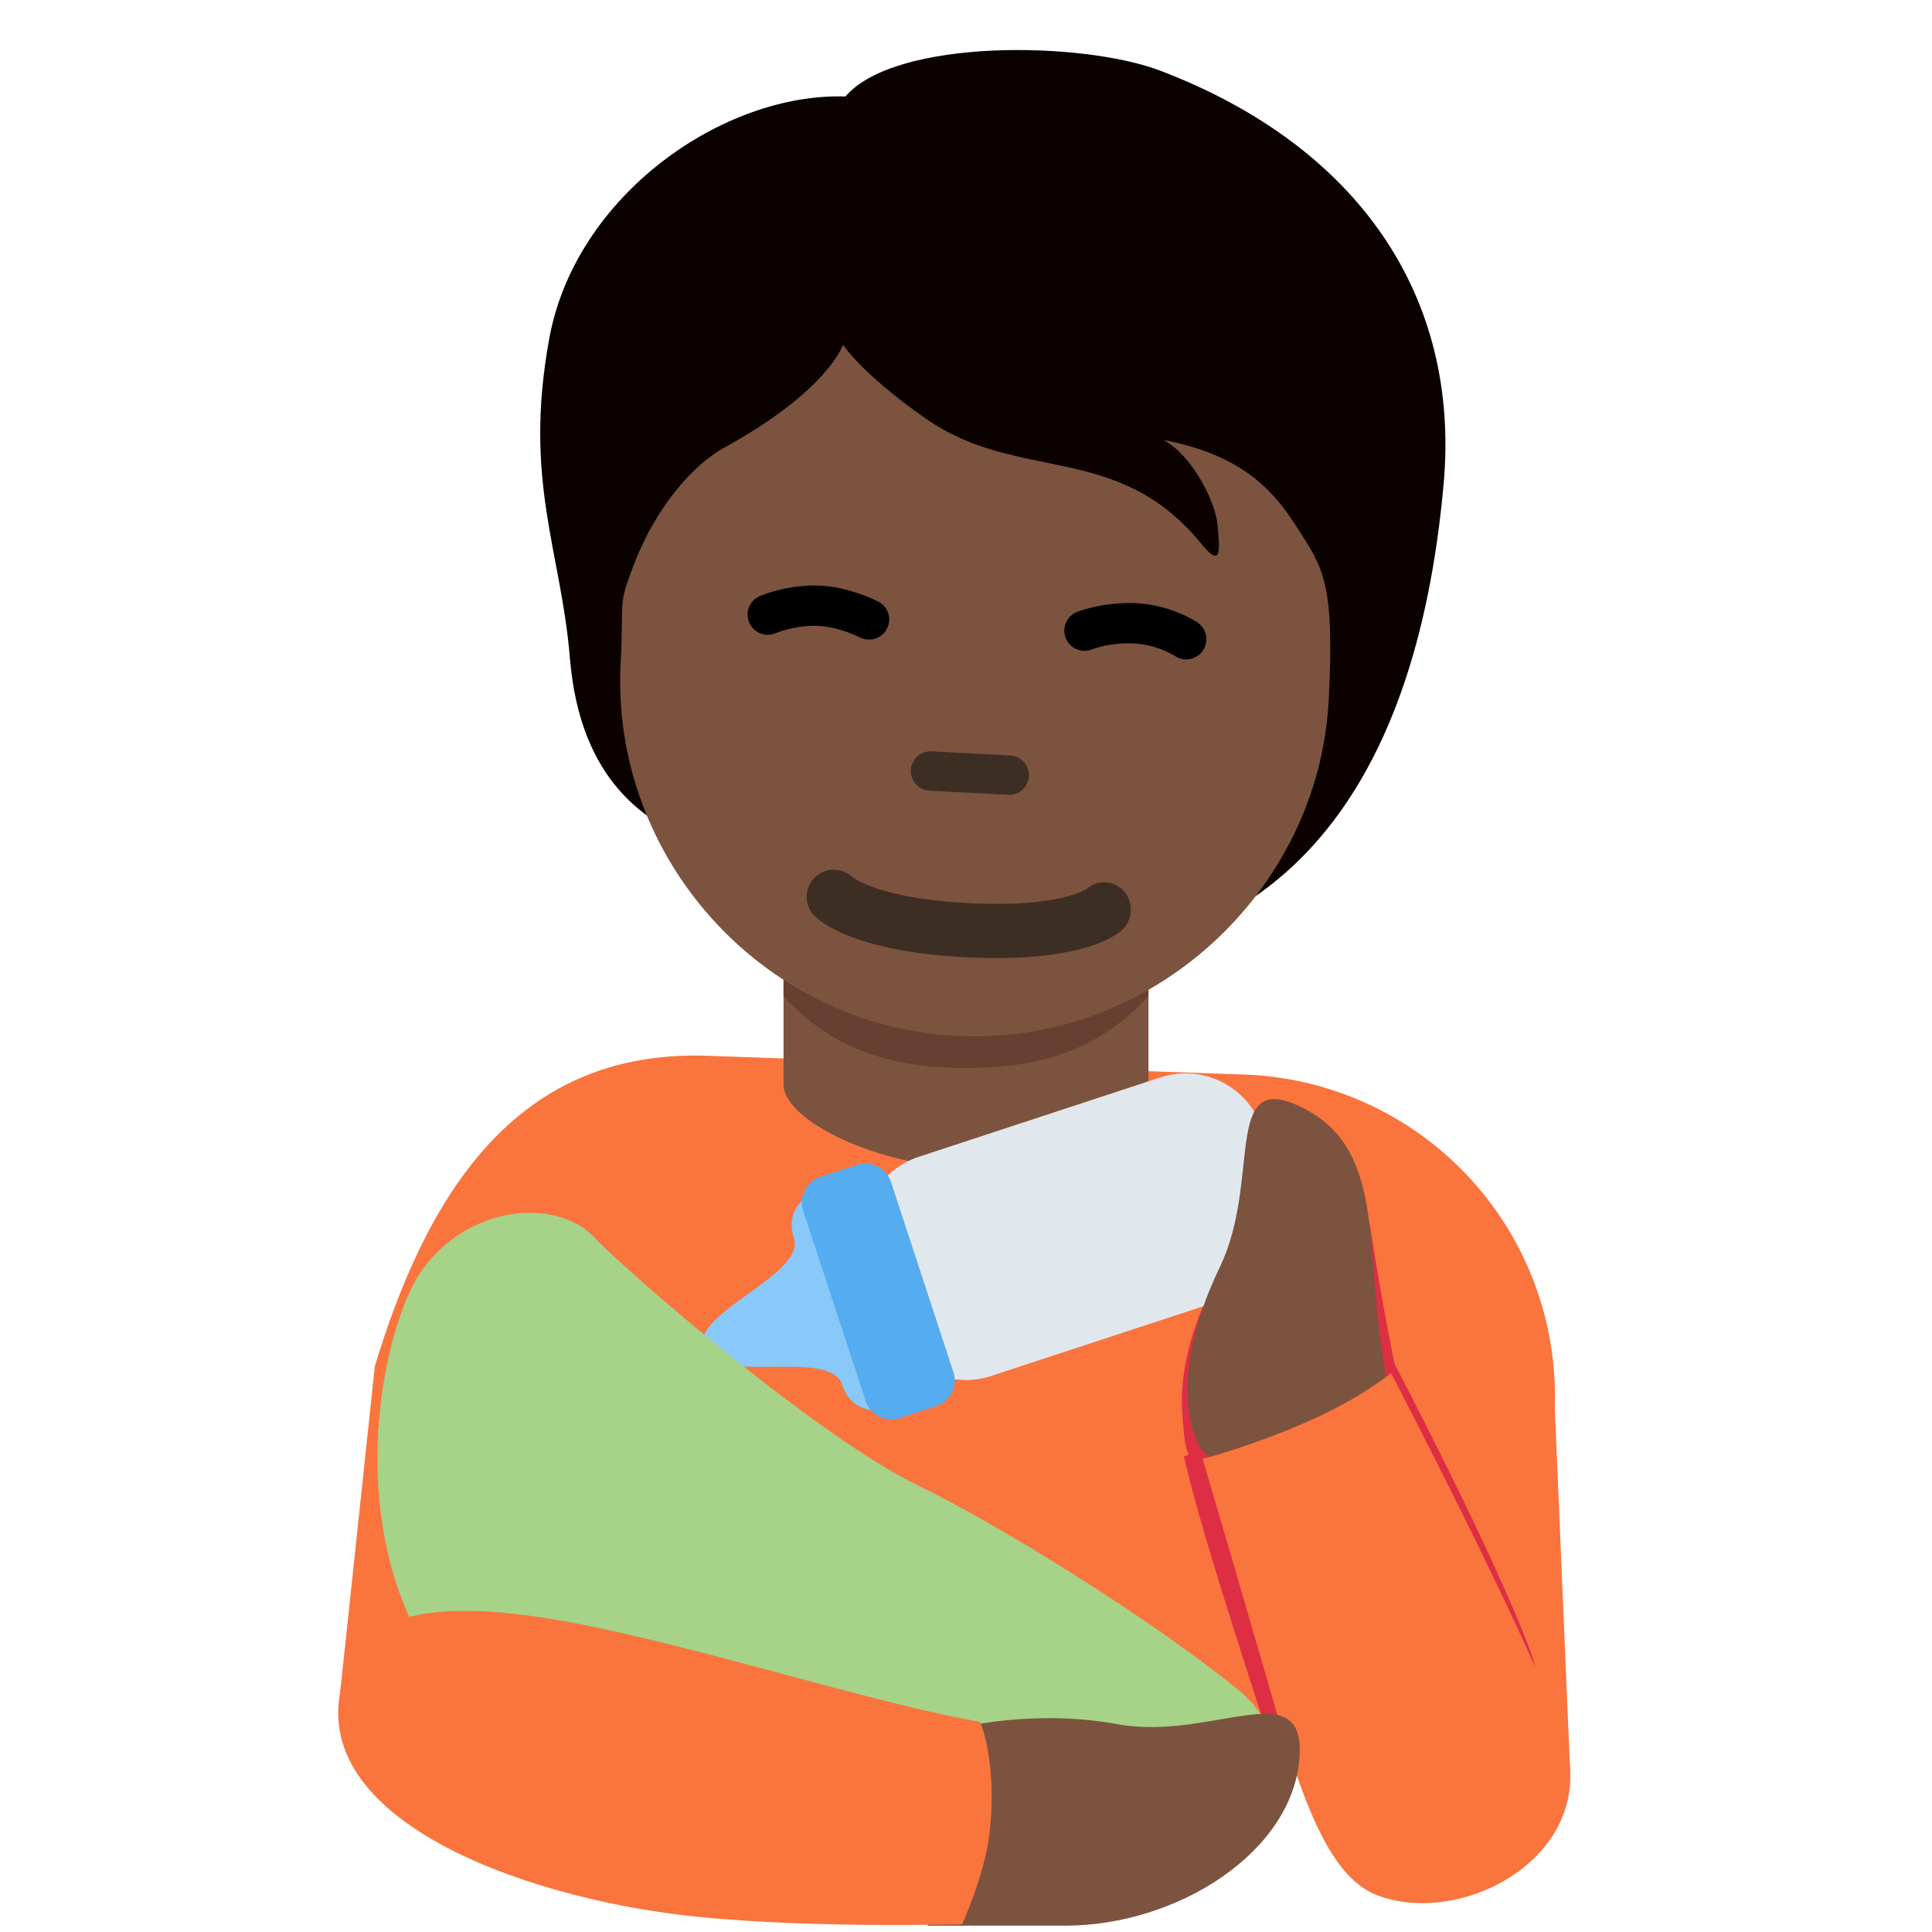 <svg viewBox="0 0 36 36" xmlns="http://www.w3.org/2000/svg"><path d="M29.258 33.016l-.287-6.788a6 6 0 00-5.787-6.206l-9.994-.349c-3.312-.116-5.115 2.169-6.206 5.787l-.669 6.296z" fill="#fa743e"/><path d="M14.6 20.207c0 .692 1.841 1.543 3.4 1.543 1.56 0 3.4-.851 3.4-1.543V17.25h-6.8z" fill="#7c533e"/><path d="M14.6 18.557c.947 1.058 2.122 1.344 3.4 1.344 1.277 0 2.452-.287 3.4-1.344v-2.688h-6.8z" fill="#664131"/><path d="M21.628 1.32c-1.455-.557-4.945-.608-5.875.478-2.266-.075-5.03 1.832-5.519 4.513-.485 2.654.218 3.935.386 5.958.19 2.292 1.432 3.088 2.439 3.446 1.37 2.022 2.939 2.021 5.566 2.158 5.13.269 7.754-3.036 8.275-8.855.316-3.52-1.613-6.299-5.272-7.698z" fill="#0b0200"/><path d="M24.128 9.766c-.46-.713-1.067-1.3-2.45-1.569.51.267.967 1.12 1.009 1.581.041.461.087.834-.302.355-1.561-1.918-3.411-1.125-5.141-2.337-1.208-.847-1.536-1.374-1.536-1.374s-.262.846-2.218 1.923c-.567.312-1.261 1.084-1.683 2.186-.303.792-.177.602-.242 1.829-.188 3.584 2.607 6.751 6.251 6.942s6.756-2.694 6.942-6.251c.116-2.23-.105-2.472-.63-3.285z" fill="#7c533e"/><path d="M17.989 17.837c-2.118-.111-2.739-.687-2.843-.803a.506.506 0 01.732-.695c.038.031.535.404 2.163.489 1.692.089 2.2-.259 2.205-.262a.491.491 0 01.702.048.516.516 0 01-.048.721c-.115.105-.793.613-2.911.502m.797-3.027l-1.466-.077a.366.366 0 11.039-.733l1.466.077a.366.366 0 11-.039.733z" fill="#3d2e24"/><path d="M16.19 11.917a.367.367 0 01-.17-.041c-.004-.002-.371-.188-.744-.212-.436-.027-.82.133-.824.134-.193.082-.41-.009-.491-.199s.006-.409.196-.491c.022-.009.55-.234 1.167-.192.532.034 1.019.283 1.039.293a.374.374 0 01-.173.708zm5.913.37a.374.374 0 01-.211-.065c-.001 0-.312-.204-.748-.231a2.085 2.085 0 00-.795.108.374.374 0 01-.283-.695c.021-.008.499-.196 1.125-.163.637.04 1.075.327 1.123.359a.376.376 0 01-.211.687z"/><path d="M28.526 30.798c.55 1.503-1.121.825-2.428 1.314-.848.317-2.282.836-2.503.135-.438-1.384-1.215-3.713-1.534-5.108.021-.008.073-.029.092-.038-.09-.134-.104-.552-.119-.723-.135-1.507.912-3.055.912-3.055s2.054-.278 2.573-.547c.246 1.605.468 2.641.468 2.641s1.882 3.586 2.539 5.381z" fill="#dd2e44"/><path d="M23.519 21.032l.406 1.236a1.504 1.504 0 01-.957 1.893l-4.506 1.48a1.504 1.504 0 01-1.893-.957l-.406-1.236a1.504 1.504 0 01.957-1.893l4.506-1.48a1.503 1.503 0 011.893.957z" fill="#e1e8ed"/><path d="M14.795 23.072c.224.681-1.922 1.386-1.698 2.067s2.369-.023 2.593.658.939.446.939.446l-.671-2.043-.671-2.043c0-.001-.715.234-.492.915z" fill="#88c9f9"/><path d="M16.602 22.024l1.164 3.545a.502.502 0 01-.319.631l-.685.225a.502.502 0 01-.631-.319l-1.164-3.545a.502.502 0 01.319-.631l.685-.225a.502.502 0 01.631.319z" fill="#55acee"/><path d="M21.989 35.145c1.066.007 2.736-2.31 1.089-3.653-1.648-1.343-4.499-3.099-5.959-3.806-1.869-.904-5.366-3.919-6.06-4.643s-2.351-.603-3.222.663c-.619.9-1.446 4.193-.004 6.844 1.686 3.098 4.561 5.082 8.396 5.082 1.013 0 2.116.067 2.742-.074s1.736-.421 3.018-.413z" fill="#a6d388"/><path d="M24.636 28.21c1.283-.13 1.305-1.899 1.127-2.981-.34-2.066.052-3.88-1.566-4.624-1.416-.651-.693 1.394-1.464 2.998-1.107 2.301-.356 3.386-.356 3.386s1.136 1.314 2.259 1.221z" fill="#7c533e"/><path d="M29.126 32.334c.748 2.158-1.786 3.587-3.434 2.993-.855-.308-1.36-1.539-1.973-3.658-.838-2.892-1.31-4.485-1.31-4.485s.882-.225 1.934-.685c1.042-.456 1.577-.915 1.577-.915s2.589 4.968 3.206 6.75z" fill="#fa743e"/><path d="M17.283 35.882h2.565c2.094 0 4.259-1.378 4.368-3.156.096-1.556-1.641-.279-3.392-.598-1.592-.291-2.97.074-2.97.074s.112 2.503-.571 3.68z" fill="#7c533e"/><path d="M6.516 30.976c.653-1.477 3.431-.958 5.844-.364 2.118.521 4.292 1.188 5.903 1.473 0 0 .334.755.171 2.106-.091.752-.506 1.665-.506 1.665s-3.248.091-5.405-.195c-3.238-.428-7.188-2.012-6.007-4.685z" fill="#fa743e"/></svg>